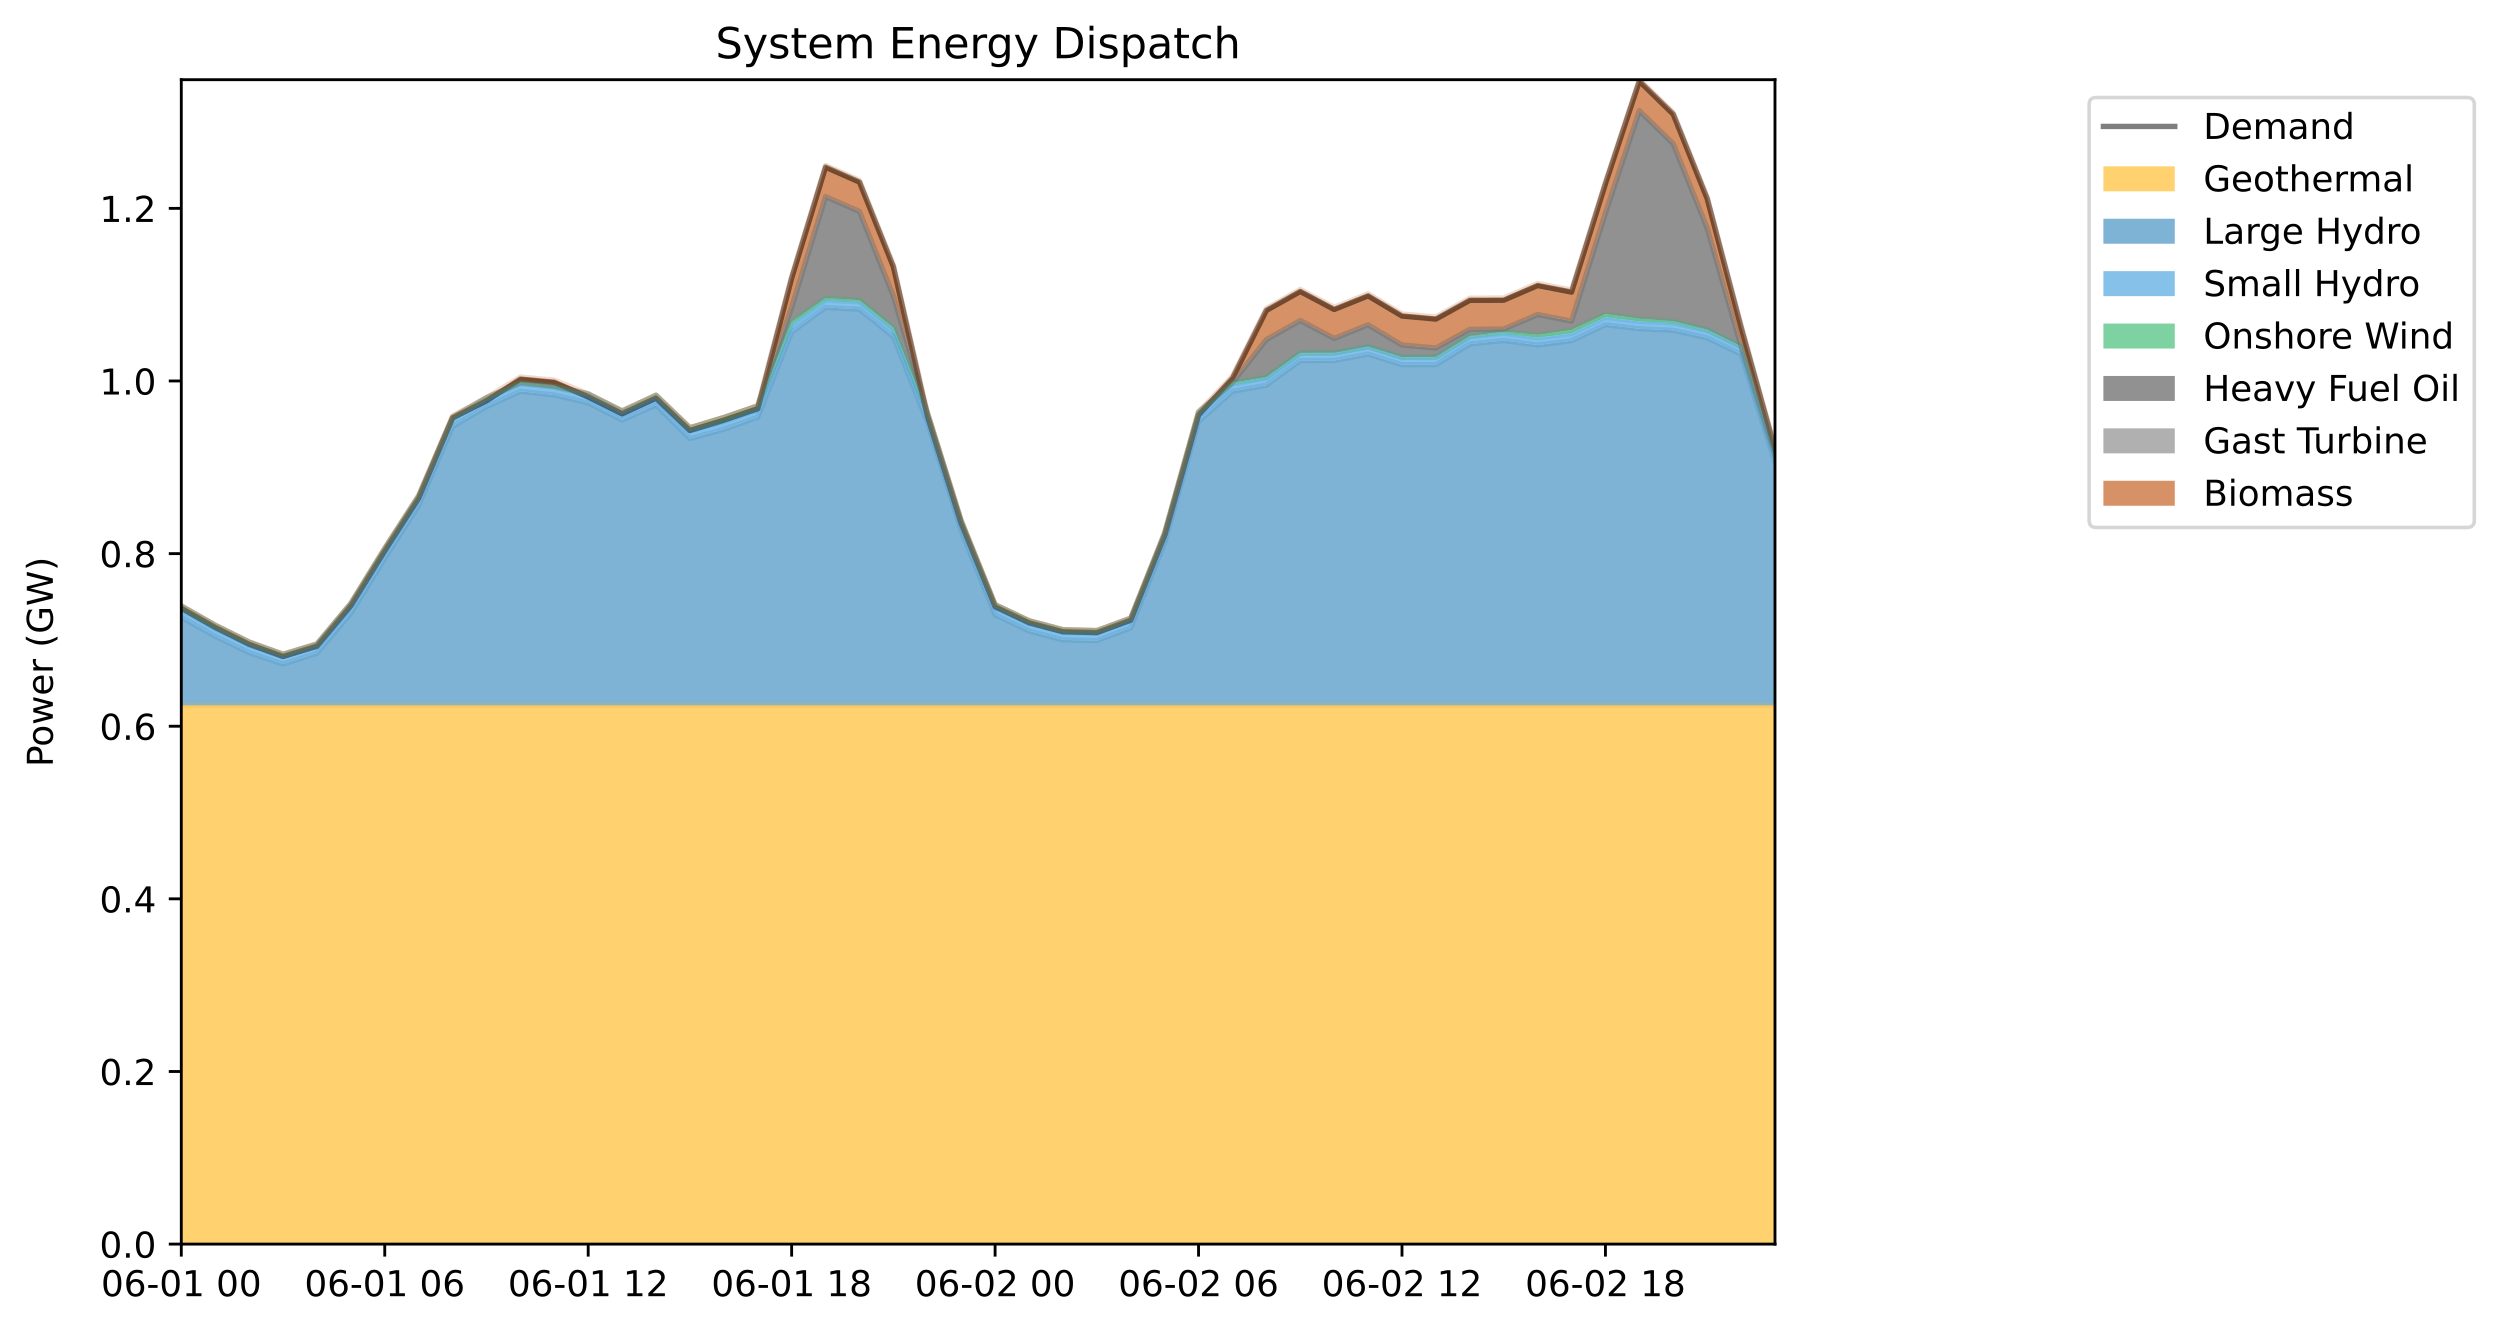 <?xml version="1.0" encoding="utf-8" standalone="no"?>
<!DOCTYPE svg PUBLIC "-//W3C//DTD SVG 1.1//EN"
  "http://www.w3.org/Graphics/SVG/1.1/DTD/svg11.dtd">
<!-- Created with matplotlib (https://matplotlib.org/) -->
<svg height="372.356pt" version="1.1" viewBox="0 0 700.261 372.356" width="700.261pt" xmlns="http://www.w3.org/2000/svg" xmlns:xlink="http://www.w3.org/1999/xlink">
 <defs>
  <style type="text/css">
*{stroke-linecap:butt;stroke-linejoin:round;}
  </style>
 </defs>
 <g id="figure_1">
  <g id="patch_1">
   <path d="M 0 372.356 
L 700.261 372.356 
L 700.261 0 
L 0 0 
z
" style="fill:#ffffff;"/>
  </g>
  <g id="axes_1">
   <g id="patch_2">
    <path d="M 50.781 348.478 
L 497.181 348.478 
L 497.181 22.318 
L 50.781 22.318 
z
" style="fill:#ffffff;"/>
   </g>
   <g id="PolyCollection_1">
    <path clip-path="url(#pf80cfd3437)" d="M 50.781 197.618 
L 50.781 348.478 
L 60.279 348.478 
L 69.777 348.478 
L 79.275 348.478 
L 88.773 348.478 
L 98.271 348.478 
L 107.768 348.478 
L 117.266 348.478 
L 126.764 348.478 
L 136.262 348.478 
L 145.76 348.478 
L 155.258 348.478 
L 164.756 348.478 
L 174.254 348.478 
L 183.751 348.478 
L 193.249 348.478 
L 202.747 348.478 
L 212.245 348.478 
L 221.743 348.478 
L 231.241 348.478 
L 240.739 348.478 
L 250.237 348.478 
L 259.734 348.478 
L 269.232 348.478 
L 278.73 348.478 
L 288.228 348.478 
L 297.726 348.478 
L 307.224 348.478 
L 316.722 348.478 
L 326.22 348.478 
L 335.717 348.478 
L 345.215 348.478 
L 354.713 348.478 
L 364.211 348.478 
L 373.709 348.478 
L 383.207 348.478 
L 392.705 348.478 
L 402.203 348.478 
L 411.7 348.478 
L 421.198 348.478 
L 430.696 348.478 
L 440.194 348.478 
L 449.692 348.478 
L 459.19 348.478 
L 468.688 348.478 
L 478.186 348.478 
L 487.683 348.478 
L 497.181 348.478 
L 497.181 197.618 
L 497.181 197.618 
L 487.683 197.618 
L 478.186 197.618 
L 468.688 197.618 
L 459.19 197.618 
L 449.692 197.618 
L 440.194 197.618 
L 430.696 197.618 
L 421.198 197.618 
L 411.7 197.618 
L 402.203 197.618 
L 392.705 197.618 
L 383.207 197.618 
L 373.709 197.618 
L 364.211 197.618 
L 354.713 197.618 
L 345.215 197.618 
L 335.717 197.618 
L 326.22 197.618 
L 316.722 197.618 
L 307.224 197.618 
L 297.726 197.618 
L 288.228 197.618 
L 278.73 197.618 
L 269.232 197.618 
L 259.734 197.618 
L 250.237 197.618 
L 240.739 197.618 
L 231.241 197.618 
L 221.743 197.618 
L 212.245 197.618 
L 202.747 197.618 
L 193.249 197.618 
L 183.751 197.618 
L 174.254 197.618 
L 164.756 197.618 
L 155.258 197.618 
L 145.76 197.618 
L 136.262 197.618 
L 126.764 197.618 
L 117.266 197.618 
L 107.768 197.618 
L 98.271 197.618 
L 88.773 197.618 
L 79.275 197.618 
L 69.777 197.618 
L 60.279 197.618 
L 50.781 197.618 
z
" style="fill:#ffb30f;fill-opacity:0.6;"/>
   </g>
   <g id="PolyCollection_2">
    <path clip-path="url(#pf80cfd3437)" d="M 50.781 197.618 
L 50.781 172.908 
L 60.279 178.211 
L 69.777 182.807 
L 79.275 186.01 
L 88.773 182.956 
L 98.271 171.764 
L 107.768 156.415 
L 117.266 141.571 
L 126.764 119.475 
L 136.262 113.917 
L 145.76 109.613 
L 155.258 110.631 
L 164.756 112.82 
L 174.254 117.681 
L 183.751 113.425 
L 193.249 122.843 
L 202.747 120.226 
L 212.245 116.881 
L 221.743 93.053 
L 231.241 86.133 
L 240.739 86.636 
L 250.237 94.307 
L 259.734 118.15 
L 269.232 148.607 
L 278.73 172.215 
L 288.228 176.732 
L 297.726 179.238 
L 307.224 179.441 
L 316.722 175.865 
L 326.22 152.078 
L 335.717 118.066 
L 345.215 109.618 
L 354.713 107.89 
L 364.211 101.011 
L 373.709 100.963 
L 383.207 99.208 
L 392.705 102.157 
L 402.203 102.145 
L 411.7 96.362 
L 421.198 95.369 
L 430.696 96.645 
L 440.194 95.439 
L 449.692 90.976 
L 459.19 92.09 
L 468.688 92.518 
L 478.186 94.646 
L 487.683 99.184 
L 497.181 129.431 
L 497.181 197.618 
L 497.181 197.618 
L 487.683 197.618 
L 478.186 197.618 
L 468.688 197.618 
L 459.19 197.618 
L 449.692 197.618 
L 440.194 197.618 
L 430.696 197.618 
L 421.198 197.618 
L 411.7 197.618 
L 402.203 197.618 
L 392.705 197.618 
L 383.207 197.618 
L 373.709 197.618 
L 364.211 197.618 
L 354.713 197.618 
L 345.215 197.618 
L 335.717 197.618 
L 326.22 197.618 
L 316.722 197.618 
L 307.224 197.618 
L 297.726 197.618 
L 288.228 197.618 
L 278.73 197.618 
L 269.232 197.618 
L 259.734 197.618 
L 250.237 197.618 
L 240.739 197.618 
L 231.241 197.618 
L 221.743 197.618 
L 212.245 197.618 
L 202.747 197.618 
L 193.249 197.618 
L 183.751 197.618 
L 174.254 197.618 
L 164.756 197.618 
L 155.258 197.618 
L 145.76 197.618 
L 136.262 197.618 
L 126.764 197.618 
L 117.266 197.618 
L 107.768 197.618 
L 98.271 197.618 
L 88.773 197.618 
L 79.275 197.618 
L 69.777 197.618 
L 60.279 197.618 
L 50.781 197.618 
z
" style="fill:#2980b9;fill-opacity:0.6;"/>
   </g>
   <g id="PolyCollection_3">
    <path clip-path="url(#pf80cfd3437)" d="M 50.781 172.908 
L 50.781 170.807 
L 60.279 176.11 
L 69.777 180.706 
L 79.275 183.909 
L 88.773 180.855 
L 98.271 169.663 
L 107.768 154.314 
L 117.266 139.47 
L 126.764 117.373 
L 136.262 111.815 
L 145.76 107.511 
L 155.258 108.528 
L 164.756 110.716 
L 174.254 115.576 
L 183.751 111.319 
L 193.249 120.736 
L 202.747 118.119 
L 212.245 114.773 
L 221.743 90.952 
L 231.241 84.033 
L 240.739 84.535 
L 250.237 92.205 
L 259.734 116.048 
L 269.232 146.504 
L 278.73 170.133 
L 288.228 174.675 
L 297.726 177.18 
L 307.224 177.382 
L 316.722 173.806 
L 326.22 150.018 
L 335.717 116.037 
L 345.215 107.589 
L 354.713 105.861 
L 364.211 98.983 
L 373.709 98.935 
L 383.207 97.18 
L 392.705 100.139 
L 402.203 100.127 
L 411.7 94.344 
L 421.198 93.35 
L 430.696 94.627 
L 440.194 93.421 
L 449.692 88.918 
L 459.19 90.032 
L 468.688 90.46 
L 478.186 92.587 
L 487.683 97.125 
L 497.181 127.372 
L 497.181 129.431 
L 497.181 129.431 
L 487.683 99.184 
L 478.186 94.646 
L 468.688 92.518 
L 459.19 92.09 
L 449.692 90.976 
L 440.194 95.439 
L 430.696 96.645 
L 421.198 95.369 
L 411.7 96.362 
L 402.203 102.145 
L 392.705 102.157 
L 383.207 99.208 
L 373.709 100.963 
L 364.211 101.011 
L 354.713 107.89 
L 345.215 109.618 
L 335.717 118.066 
L 326.22 152.078 
L 316.722 175.865 
L 307.224 179.441 
L 297.726 179.238 
L 288.228 176.732 
L 278.73 172.215 
L 269.232 148.607 
L 259.734 118.15 
L 250.237 94.307 
L 240.739 86.636 
L 231.241 86.133 
L 221.743 93.053 
L 212.245 116.881 
L 202.747 120.226 
L 193.249 122.843 
L 183.751 113.425 
L 174.254 117.681 
L 164.756 112.82 
L 155.258 110.631 
L 145.76 109.613 
L 136.262 113.917 
L 126.764 119.475 
L 117.266 141.571 
L 107.768 156.415 
L 98.271 171.764 
L 88.773 182.956 
L 79.275 186.01 
L 69.777 182.807 
L 60.279 178.211 
L 50.781 172.908 
z
" style="fill:#3498db;fill-opacity:0.6;"/>
   </g>
   <g id="PolyCollection_4">
    <path clip-path="url(#pf80cfd3437)" d="M 50.781 170.807 
L 50.781 169.725 
L 60.279 175.125 
L 69.777 179.835 
L 79.275 183.256 
L 88.773 180.39 
L 98.271 169.004 
L 107.768 153.595 
L 117.266 138.872 
L 126.764 116.866 
L 136.262 111.398 
L 145.76 107.155 
L 155.258 108.171 
L 164.756 110.329 
L 174.254 115.111 
L 183.751 110.702 
L 193.249 119.811 
L 202.747 116.94 
L 212.245 113.679 
L 221.743 90.124 
L 231.241 83.464 
L 240.739 84.063 
L 250.237 91.71 
L 259.734 115.51 
L 269.232 145.857 
L 278.73 169.359 
L 288.228 173.859 
L 297.726 176.388 
L 307.224 176.626 
L 316.722 173.159 
L 326.22 149.286 
L 335.717 115.402 
L 345.215 107.172 
L 354.713 105.613 
L 364.211 98.832 
L 373.709 98.826 
L 383.207 97.083 
L 392.705 100.031 
L 402.203 99.976 
L 411.7 94.12 
L 421.198 92.879 
L 430.696 93.799 
L 440.194 92.448 
L 449.692 87.987 
L 459.19 89.289 
L 468.688 89.952 
L 478.186 92.315 
L 487.683 97.004 
L 497.181 127.33 
L 497.181 127.372 
L 497.181 127.372 
L 487.683 97.125 
L 478.186 92.587 
L 468.688 90.46 
L 459.19 90.032 
L 449.692 88.918 
L 440.194 93.421 
L 430.696 94.627 
L 421.198 93.35 
L 411.7 94.344 
L 402.203 100.127 
L 392.705 100.139 
L 383.207 97.18 
L 373.709 98.935 
L 364.211 98.983 
L 354.713 105.861 
L 345.215 107.589 
L 335.717 116.037 
L 326.22 150.018 
L 316.722 173.806 
L 307.224 177.382 
L 297.726 177.18 
L 288.228 174.675 
L 278.73 170.133 
L 269.232 146.504 
L 259.734 116.048 
L 250.237 92.205 
L 240.739 84.535 
L 231.241 84.033 
L 221.743 90.952 
L 212.245 114.773 
L 202.747 118.119 
L 193.249 120.736 
L 183.751 111.319 
L 174.254 115.576 
L 164.756 110.716 
L 155.258 108.528 
L 145.76 107.511 
L 136.262 111.815 
L 126.764 117.373 
L 117.266 139.47 
L 107.768 154.314 
L 98.271 169.663 
L 88.773 180.855 
L 79.275 183.909 
L 69.777 180.706 
L 60.279 176.11 
L 50.781 170.807 
z
" style="fill:#28b463;fill-opacity:0.6;"/>
   </g>
   <g id="PolyCollection_5">
    <path clip-path="url(#pf80cfd3437)" d="M 50.781 169.725 
L 50.781 169.725 
L 60.279 175.125 
L 69.777 179.835 
L 79.275 183.256 
L 88.773 180.39 
L 98.271 169.004 
L 107.768 153.595 
L 117.266 138.872 
L 126.764 116.866 
L 136.262 111.398 
L 145.76 107.155 
L 155.258 108.171 
L 164.756 110.329 
L 174.254 115.111 
L 183.751 110.702 
L 193.249 119.811 
L 202.747 116.94 
L 212.245 113.679 
L 221.743 86.088 
L 231.241 55.066 
L 240.739 59.236 
L 250.237 82.886 
L 259.734 115.51 
L 269.232 145.857 
L 278.73 169.359 
L 288.228 173.859 
L 297.726 176.388 
L 307.224 176.626 
L 316.722 173.159 
L 326.22 149.286 
L 335.717 115.402 
L 345.215 107.172 
L 354.713 95.118 
L 364.211 89.778 
L 373.709 94.801 
L 383.207 90.998 
L 392.705 96.657 
L 402.203 97.49 
L 411.7 92.231 
L 421.198 92.187 
L 430.696 88.104 
L 440.194 89.945 
L 449.692 59.691 
L 459.19 31.022 
L 468.688 40.275 
L 478.186 63.878 
L 487.683 97.004 
L 497.181 127.33 
L 497.181 127.33 
L 497.181 127.33 
L 487.683 97.004 
L 478.186 92.315 
L 468.688 89.952 
L 459.19 89.289 
L 449.692 87.987 
L 440.194 92.448 
L 430.696 93.799 
L 421.198 92.879 
L 411.7 94.12 
L 402.203 99.976 
L 392.705 100.031 
L 383.207 97.083 
L 373.709 98.826 
L 364.211 98.832 
L 354.713 105.613 
L 345.215 107.172 
L 335.717 115.402 
L 326.22 149.286 
L 316.722 173.159 
L 307.224 176.626 
L 297.726 176.388 
L 288.228 173.859 
L 278.73 169.359 
L 269.232 145.857 
L 259.734 115.51 
L 250.237 91.71 
L 240.739 84.063 
L 231.241 83.464 
L 221.743 90.124 
L 212.245 113.679 
L 202.747 116.94 
L 193.249 119.811 
L 183.751 110.702 
L 174.254 115.111 
L 164.756 110.329 
L 155.258 108.171 
L 145.76 107.155 
L 136.262 111.398 
L 126.764 116.866 
L 117.266 138.872 
L 107.768 153.595 
L 98.271 169.004 
L 88.773 180.39 
L 79.275 183.256 
L 69.777 179.835 
L 60.279 175.125 
L 50.781 169.725 
z
" style="fill:#494949;fill-opacity:0.6;"/>
   </g>
   <g id="PolyCollection_6">
    <path clip-path="url(#pf80cfd3437)" d="M 50.781 169.725 
L 50.781 169.725 
L 60.279 175.125 
L 69.777 179.835 
L 79.275 183.256 
L 88.773 180.39 
L 98.271 169.004 
L 107.768 153.595 
L 117.266 138.872 
L 126.764 116.866 
L 136.262 111.398 
L 145.76 107.155 
L 155.258 108.171 
L 164.756 110.329 
L 174.254 115.111 
L 183.751 110.702 
L 193.249 119.811 
L 202.747 116.94 
L 212.245 113.679 
L 221.743 86.088 
L 231.241 55.066 
L 240.739 59.236 
L 250.237 82.886 
L 259.734 115.51 
L 269.232 145.857 
L 278.73 169.359 
L 288.228 173.859 
L 297.726 176.388 
L 307.224 176.626 
L 316.722 173.159 
L 326.22 149.286 
L 335.717 115.402 
L 345.215 107.172 
L 354.713 95.118 
L 364.211 89.778 
L 373.709 94.801 
L 383.207 90.998 
L 392.705 96.657 
L 402.203 97.49 
L 411.7 92.231 
L 421.198 92.187 
L 430.696 88.104 
L 440.194 89.945 
L 449.692 59.691 
L 459.19 31.022 
L 468.688 40.275 
L 478.186 63.878 
L 487.683 97.004 
L 497.181 127.33 
L 497.181 127.33 
L 497.181 127.33 
L 487.683 97.004 
L 478.186 63.878 
L 468.688 40.275 
L 459.19 31.022 
L 449.692 59.691 
L 440.194 89.945 
L 430.696 88.104 
L 421.198 92.187 
L 411.7 92.231 
L 402.203 97.49 
L 392.705 96.657 
L 383.207 90.998 
L 373.709 94.801 
L 364.211 89.778 
L 354.713 95.118 
L 345.215 107.172 
L 335.717 115.402 
L 326.22 149.286 
L 316.722 173.159 
L 307.224 176.626 
L 297.726 176.388 
L 288.228 173.859 
L 278.73 169.359 
L 269.232 145.857 
L 259.734 115.51 
L 250.237 82.886 
L 240.739 59.236 
L 231.241 55.066 
L 221.743 86.088 
L 212.245 113.679 
L 202.747 116.94 
L 193.249 119.811 
L 183.751 110.702 
L 174.254 115.111 
L 164.756 110.329 
L 155.258 108.171 
L 145.76 107.155 
L 136.262 111.398 
L 126.764 116.866 
L 117.266 138.872 
L 107.768 153.595 
L 98.271 169.004 
L 88.773 180.39 
L 79.275 183.256 
L 69.777 179.835 
L 60.279 175.125 
L 50.781 169.725 
z
" style="fill:#7c7c7c;fill-opacity:0.6;"/>
   </g>
   <g id="PolyCollection_7">
    <path clip-path="url(#pf80cfd3437)" d="M 50.781 169.725 
L 50.781 169.725 
L 60.279 175.125 
L 69.777 179.835 
L 79.275 183.256 
L 88.773 180.39 
L 98.271 169.004 
L 107.768 153.595 
L 117.266 138.872 
L 126.764 116.519 
L 136.262 111.398 
L 145.76 105.607 
L 155.258 106.49 
L 164.756 110.329 
L 174.254 115.111 
L 183.751 110.702 
L 193.249 119.811 
L 202.747 116.94 
L 212.245 113.679 
L 221.743 77.384 
L 231.241 46.362 
L 240.739 50.533 
L 250.237 74.182 
L 259.734 115.51 
L 269.232 145.857 
L 278.73 169.359 
L 288.228 173.859 
L 297.726 176.388 
L 307.224 176.626 
L 316.722 173.159 
L 326.22 149.286 
L 335.717 115.402 
L 345.215 105.366 
L 354.713 86.414 
L 364.211 81.075 
L 373.709 86.098 
L 383.207 82.295 
L 392.705 87.954 
L 402.203 88.787 
L 411.7 83.527 
L 421.198 83.484 
L 430.696 79.401 
L 440.194 81.242 
L 449.692 50.988 
L 459.19 22.318 
L 468.688 31.572 
L 478.186 55.175 
L 487.683 91.112 
L 497.181 125.303 
L 497.181 127.33 
L 497.181 127.33 
L 487.683 97.004 
L 478.186 63.878 
L 468.688 40.275 
L 459.19 31.022 
L 449.692 59.691 
L 440.194 89.945 
L 430.696 88.104 
L 421.198 92.187 
L 411.7 92.231 
L 402.203 97.49 
L 392.705 96.657 
L 383.207 90.998 
L 373.709 94.801 
L 364.211 89.778 
L 354.713 95.118 
L 345.215 107.172 
L 335.717 115.402 
L 326.22 149.286 
L 316.722 173.159 
L 307.224 176.626 
L 297.726 176.388 
L 288.228 173.859 
L 278.73 169.359 
L 269.232 145.857 
L 259.734 115.51 
L 250.237 82.886 
L 240.739 59.236 
L 231.241 55.066 
L 221.743 86.088 
L 212.245 113.679 
L 202.747 116.94 
L 193.249 119.811 
L 183.751 110.702 
L 174.254 115.111 
L 164.756 110.329 
L 155.258 108.171 
L 145.76 107.155 
L 136.262 111.398 
L 126.764 116.866 
L 117.266 138.872 
L 107.768 153.595 
L 98.271 169.004 
L 88.773 180.39 
L 79.275 183.256 
L 69.777 179.835 
L 60.279 175.125 
L 50.781 169.725 
z
" style="fill:#ba4a00;fill-opacity:0.6;"/>
   </g>
   <g id="matplotlib.axis_1">
    <g id="xtick_1">
     <g id="line2d_1">
      <defs>
       <path d="M 0 0 
L 0 3.5 
" id="m7efb8355e4" style="stroke:#000000;stroke-width:0.8;"/>
      </defs>
      <g>
       <use style="stroke:#000000;stroke-width:0.8;" x="50.781" xlink:href="#m7efb8355e4" y="348.478"/>
      </g>
     </g>
     <g id="text_1">
      <!-- 06-01 00 -->
      <defs>
       <path d="M 31.781 66.406 
Q 24.172 66.406 20.328 58.906 
Q 16.5 51.422 16.5 36.375 
Q 16.5 21.391 20.328 13.891 
Q 24.172 6.391 31.781 6.391 
Q 39.453 6.391 43.281 13.891 
Q 47.125 21.391 47.125 36.375 
Q 47.125 51.422 43.281 58.906 
Q 39.453 66.406 31.781 66.406 
z
M 31.781 74.219 
Q 44.047 74.219 50.516 64.516 
Q 56.984 54.828 56.984 36.375 
Q 56.984 17.969 50.516 8.266 
Q 44.047 -1.422 31.781 -1.422 
Q 19.531 -1.422 13.062 8.266 
Q 6.594 17.969 6.594 36.375 
Q 6.594 54.828 13.062 64.516 
Q 19.531 74.219 31.781 74.219 
z
" id="DejaVuSans-48"/>
       <path d="M 33.016 40.375 
Q 26.375 40.375 22.484 35.828 
Q 18.609 31.297 18.609 23.391 
Q 18.609 15.531 22.484 10.953 
Q 26.375 6.391 33.016 6.391 
Q 39.656 6.391 43.531 10.953 
Q 47.406 15.531 47.406 23.391 
Q 47.406 31.297 43.531 35.828 
Q 39.656 40.375 33.016 40.375 
z
M 52.594 71.297 
L 52.594 62.312 
Q 48.875 64.062 45.094 64.984 
Q 41.312 65.922 37.594 65.922 
Q 27.828 65.922 22.672 59.328 
Q 17.531 52.734 16.797 39.406 
Q 19.672 43.656 24.016 45.922 
Q 28.375 48.188 33.594 48.188 
Q 44.578 48.188 50.953 41.516 
Q 57.328 34.859 57.328 23.391 
Q 57.328 12.156 50.688 5.359 
Q 44.047 -1.422 33.016 -1.422 
Q 20.359 -1.422 13.672 8.266 
Q 6.984 17.969 6.984 36.375 
Q 6.984 53.656 15.188 63.938 
Q 23.391 74.219 37.203 74.219 
Q 40.922 74.219 44.703 73.484 
Q 48.484 72.75 52.594 71.297 
z
" id="DejaVuSans-54"/>
       <path d="M 4.891 31.391 
L 31.203 31.391 
L 31.203 23.391 
L 4.891 23.391 
z
" id="DejaVuSans-45"/>
       <path d="M 12.406 8.297 
L 28.516 8.297 
L 28.516 63.922 
L 10.984 60.406 
L 10.984 69.391 
L 28.422 72.906 
L 38.281 72.906 
L 38.281 8.297 
L 54.391 8.297 
L 54.391 0 
L 12.406 0 
z
" id="DejaVuSans-49"/>
       <path id="DejaVuSans-32"/>
      </defs>
      <g transform="translate(28.301 363.077)scale(0.1 -0.1)">
       <use xlink:href="#DejaVuSans-48"/>
       <use x="63.623" xlink:href="#DejaVuSans-54"/>
       <use x="127.246" xlink:href="#DejaVuSans-45"/>
       <use x="163.33" xlink:href="#DejaVuSans-48"/>
       <use x="226.953" xlink:href="#DejaVuSans-49"/>
       <use x="290.576" xlink:href="#DejaVuSans-32"/>
       <use x="322.363" xlink:href="#DejaVuSans-48"/>
       <use x="385.986" xlink:href="#DejaVuSans-48"/>
      </g>
     </g>
    </g>
    <g id="xtick_2">
     <g id="line2d_2">
      <g>
       <use style="stroke:#000000;stroke-width:0.8;" x="107.768" xlink:href="#m7efb8355e4" y="348.478"/>
      </g>
     </g>
     <g id="text_2">
      <!-- 06-01 06 -->
      <g transform="translate(85.288 363.077)scale(0.1 -0.1)">
       <use xlink:href="#DejaVuSans-48"/>
       <use x="63.623" xlink:href="#DejaVuSans-54"/>
       <use x="127.246" xlink:href="#DejaVuSans-45"/>
       <use x="163.33" xlink:href="#DejaVuSans-48"/>
       <use x="226.953" xlink:href="#DejaVuSans-49"/>
       <use x="290.576" xlink:href="#DejaVuSans-32"/>
       <use x="322.363" xlink:href="#DejaVuSans-48"/>
       <use x="385.986" xlink:href="#DejaVuSans-54"/>
      </g>
     </g>
    </g>
    <g id="xtick_3">
     <g id="line2d_3">
      <g>
       <use style="stroke:#000000;stroke-width:0.8;" x="164.756" xlink:href="#m7efb8355e4" y="348.478"/>
      </g>
     </g>
     <g id="text_3">
      <!-- 06-01 12 -->
      <defs>
       <path d="M 19.188 8.297 
L 53.609 8.297 
L 53.609 0 
L 7.328 0 
L 7.328 8.297 
Q 12.938 14.109 22.625 23.891 
Q 32.328 33.688 34.812 36.531 
Q 39.547 41.844 41.422 45.531 
Q 43.312 49.219 43.312 52.781 
Q 43.312 58.594 39.234 62.25 
Q 35.156 65.922 28.609 65.922 
Q 23.969 65.922 18.812 64.312 
Q 13.672 62.703 7.812 59.422 
L 7.812 69.391 
Q 13.766 71.781 18.938 73 
Q 24.125 74.219 28.422 74.219 
Q 39.75 74.219 46.484 68.547 
Q 53.219 62.891 53.219 53.422 
Q 53.219 48.922 51.531 44.891 
Q 49.859 40.875 45.406 35.406 
Q 44.188 33.984 37.641 27.219 
Q 31.109 20.453 19.188 8.297 
z
" id="DejaVuSans-50"/>
      </defs>
      <g transform="translate(142.275 363.077)scale(0.1 -0.1)">
       <use xlink:href="#DejaVuSans-48"/>
       <use x="63.623" xlink:href="#DejaVuSans-54"/>
       <use x="127.246" xlink:href="#DejaVuSans-45"/>
       <use x="163.33" xlink:href="#DejaVuSans-48"/>
       <use x="226.953" xlink:href="#DejaVuSans-49"/>
       <use x="290.576" xlink:href="#DejaVuSans-32"/>
       <use x="322.363" xlink:href="#DejaVuSans-49"/>
       <use x="385.986" xlink:href="#DejaVuSans-50"/>
      </g>
     </g>
    </g>
    <g id="xtick_4">
     <g id="line2d_4">
      <g>
       <use style="stroke:#000000;stroke-width:0.8;" x="221.743" xlink:href="#m7efb8355e4" y="348.478"/>
      </g>
     </g>
     <g id="text_4">
      <!-- 06-01 18 -->
      <defs>
       <path d="M 31.781 34.625 
Q 24.75 34.625 20.719 30.859 
Q 16.703 27.094 16.703 20.516 
Q 16.703 13.922 20.719 10.156 
Q 24.75 6.391 31.781 6.391 
Q 38.812 6.391 42.859 10.172 
Q 46.922 13.969 46.922 20.516 
Q 46.922 27.094 42.891 30.859 
Q 38.875 34.625 31.781 34.625 
z
M 21.922 38.812 
Q 15.578 40.375 12.031 44.719 
Q 8.5 49.078 8.5 55.328 
Q 8.5 64.062 14.719 69.141 
Q 20.953 74.219 31.781 74.219 
Q 42.672 74.219 48.875 69.141 
Q 55.078 64.062 55.078 55.328 
Q 55.078 49.078 51.531 44.719 
Q 48 40.375 41.703 38.812 
Q 48.828 37.156 52.797 32.312 
Q 56.781 27.484 56.781 20.516 
Q 56.781 9.906 50.312 4.234 
Q 43.844 -1.422 31.781 -1.422 
Q 19.734 -1.422 13.25 4.234 
Q 6.781 9.906 6.781 20.516 
Q 6.781 27.484 10.781 32.312 
Q 14.797 37.156 21.922 38.812 
z
M 18.312 54.391 
Q 18.312 48.734 21.844 45.562 
Q 25.391 42.391 31.781 42.391 
Q 38.141 42.391 41.719 45.562 
Q 45.312 48.734 45.312 54.391 
Q 45.312 60.062 41.719 63.234 
Q 38.141 66.406 31.781 66.406 
Q 25.391 66.406 21.844 63.234 
Q 18.312 60.062 18.312 54.391 
z
" id="DejaVuSans-56"/>
      </defs>
      <g transform="translate(199.262 363.077)scale(0.1 -0.1)">
       <use xlink:href="#DejaVuSans-48"/>
       <use x="63.623" xlink:href="#DejaVuSans-54"/>
       <use x="127.246" xlink:href="#DejaVuSans-45"/>
       <use x="163.33" xlink:href="#DejaVuSans-48"/>
       <use x="226.953" xlink:href="#DejaVuSans-49"/>
       <use x="290.576" xlink:href="#DejaVuSans-32"/>
       <use x="322.363" xlink:href="#DejaVuSans-49"/>
       <use x="385.986" xlink:href="#DejaVuSans-56"/>
      </g>
     </g>
    </g>
    <g id="xtick_5">
     <g id="line2d_5">
      <g>
       <use style="stroke:#000000;stroke-width:0.8;" x="278.73" xlink:href="#m7efb8355e4" y="348.478"/>
      </g>
     </g>
     <g id="text_5">
      <!-- 06-02 00 -->
      <g transform="translate(256.25 363.077)scale(0.1 -0.1)">
       <use xlink:href="#DejaVuSans-48"/>
       <use x="63.623" xlink:href="#DejaVuSans-54"/>
       <use x="127.246" xlink:href="#DejaVuSans-45"/>
       <use x="163.33" xlink:href="#DejaVuSans-48"/>
       <use x="226.953" xlink:href="#DejaVuSans-50"/>
       <use x="290.576" xlink:href="#DejaVuSans-32"/>
       <use x="322.363" xlink:href="#DejaVuSans-48"/>
       <use x="385.986" xlink:href="#DejaVuSans-48"/>
      </g>
     </g>
    </g>
    <g id="xtick_6">
     <g id="line2d_6">
      <g>
       <use style="stroke:#000000;stroke-width:0.8;" x="335.717" xlink:href="#m7efb8355e4" y="348.478"/>
      </g>
     </g>
     <g id="text_6">
      <!-- 06-02 06 -->
      <g transform="translate(313.237 363.077)scale(0.1 -0.1)">
       <use xlink:href="#DejaVuSans-48"/>
       <use x="63.623" xlink:href="#DejaVuSans-54"/>
       <use x="127.246" xlink:href="#DejaVuSans-45"/>
       <use x="163.33" xlink:href="#DejaVuSans-48"/>
       <use x="226.953" xlink:href="#DejaVuSans-50"/>
       <use x="290.576" xlink:href="#DejaVuSans-32"/>
       <use x="322.363" xlink:href="#DejaVuSans-48"/>
       <use x="385.986" xlink:href="#DejaVuSans-54"/>
      </g>
     </g>
    </g>
    <g id="xtick_7">
     <g id="line2d_7">
      <g>
       <use style="stroke:#000000;stroke-width:0.8;" x="392.705" xlink:href="#m7efb8355e4" y="348.478"/>
      </g>
     </g>
     <g id="text_7">
      <!-- 06-02 12 -->
      <g transform="translate(370.224 363.077)scale(0.1 -0.1)">
       <use xlink:href="#DejaVuSans-48"/>
       <use x="63.623" xlink:href="#DejaVuSans-54"/>
       <use x="127.246" xlink:href="#DejaVuSans-45"/>
       <use x="163.33" xlink:href="#DejaVuSans-48"/>
       <use x="226.953" xlink:href="#DejaVuSans-50"/>
       <use x="290.576" xlink:href="#DejaVuSans-32"/>
       <use x="322.363" xlink:href="#DejaVuSans-49"/>
       <use x="385.986" xlink:href="#DejaVuSans-50"/>
      </g>
     </g>
    </g>
    <g id="xtick_8">
     <g id="line2d_8">
      <g>
       <use style="stroke:#000000;stroke-width:0.8;" x="449.692" xlink:href="#m7efb8355e4" y="348.478"/>
      </g>
     </g>
     <g id="text_8">
      <!-- 06-02 18 -->
      <g transform="translate(427.211 363.077)scale(0.1 -0.1)">
       <use xlink:href="#DejaVuSans-48"/>
       <use x="63.623" xlink:href="#DejaVuSans-54"/>
       <use x="127.246" xlink:href="#DejaVuSans-45"/>
       <use x="163.33" xlink:href="#DejaVuSans-48"/>
       <use x="226.953" xlink:href="#DejaVuSans-50"/>
       <use x="290.576" xlink:href="#DejaVuSans-32"/>
       <use x="322.363" xlink:href="#DejaVuSans-49"/>
       <use x="385.986" xlink:href="#DejaVuSans-56"/>
      </g>
     </g>
    </g>
   </g>
   <g id="matplotlib.axis_2">
    <g id="ytick_1">
     <g id="line2d_9">
      <defs>
       <path d="M 0 0 
L -3.5 0 
" id="m6b86909d71" style="stroke:#000000;stroke-width:0.8;"/>
      </defs>
      <g>
       <use style="stroke:#000000;stroke-width:0.8;" x="50.781" xlink:href="#m6b86909d71" y="348.478"/>
      </g>
     </g>
     <g id="text_9">
      <!-- 0.0 -->
      <defs>
       <path d="M 10.688 12.406 
L 21 12.406 
L 21 0 
L 10.688 0 
z
" id="DejaVuSans-46"/>
      </defs>
      <g transform="translate(27.878 352.277)scale(0.1 -0.1)">
       <use xlink:href="#DejaVuSans-48"/>
       <use x="63.623" xlink:href="#DejaVuSans-46"/>
       <use x="95.41" xlink:href="#DejaVuSans-48"/>
      </g>
     </g>
    </g>
    <g id="ytick_2">
     <g id="line2d_10">
      <g>
       <use style="stroke:#000000;stroke-width:0.8;" x="50.781" xlink:href="#m6b86909d71" y="300.125"/>
      </g>
     </g>
     <g id="text_10">
      <!-- 0.2 -->
      <g transform="translate(27.878 303.925)scale(0.1 -0.1)">
       <use xlink:href="#DejaVuSans-48"/>
       <use x="63.623" xlink:href="#DejaVuSans-46"/>
       <use x="95.41" xlink:href="#DejaVuSans-50"/>
      </g>
     </g>
    </g>
    <g id="ytick_3">
     <g id="line2d_11">
      <g>
       <use style="stroke:#000000;stroke-width:0.8;" x="50.781" xlink:href="#m6b86909d71" y="251.773"/>
      </g>
     </g>
     <g id="text_11">
      <!-- 0.4 -->
      <defs>
       <path d="M 37.797 64.312 
L 12.891 25.391 
L 37.797 25.391 
z
M 35.203 72.906 
L 47.609 72.906 
L 47.609 25.391 
L 58.016 25.391 
L 58.016 17.188 
L 47.609 17.188 
L 47.609 0 
L 37.797 0 
L 37.797 17.188 
L 4.891 17.188 
L 4.891 26.703 
z
" id="DejaVuSans-52"/>
      </defs>
      <g transform="translate(27.878 255.572)scale(0.1 -0.1)">
       <use xlink:href="#DejaVuSans-48"/>
       <use x="63.623" xlink:href="#DejaVuSans-46"/>
       <use x="95.41" xlink:href="#DejaVuSans-52"/>
      </g>
     </g>
    </g>
    <g id="ytick_4">
     <g id="line2d_12">
      <g>
       <use style="stroke:#000000;stroke-width:0.8;" x="50.781" xlink:href="#m6b86909d71" y="203.42"/>
      </g>
     </g>
     <g id="text_12">
      <!-- 0.6 -->
      <g transform="translate(27.878 207.219)scale(0.1 -0.1)">
       <use xlink:href="#DejaVuSans-48"/>
       <use x="63.623" xlink:href="#DejaVuSans-46"/>
       <use x="95.41" xlink:href="#DejaVuSans-54"/>
      </g>
     </g>
    </g>
    <g id="ytick_5">
     <g id="line2d_13">
      <g>
       <use style="stroke:#000000;stroke-width:0.8;" x="50.781" xlink:href="#m6b86909d71" y="155.067"/>
      </g>
     </g>
     <g id="text_13">
      <!-- 0.8 -->
      <g transform="translate(27.878 158.867)scale(0.1 -0.1)">
       <use xlink:href="#DejaVuSans-48"/>
       <use x="63.623" xlink:href="#DejaVuSans-46"/>
       <use x="95.41" xlink:href="#DejaVuSans-56"/>
      </g>
     </g>
    </g>
    <g id="ytick_6">
     <g id="line2d_14">
      <g>
       <use style="stroke:#000000;stroke-width:0.8;" x="50.781" xlink:href="#m6b86909d71" y="106.715"/>
      </g>
     </g>
     <g id="text_14">
      <!-- 1.0 -->
      <g transform="translate(27.878 110.514)scale(0.1 -0.1)">
       <use xlink:href="#DejaVuSans-49"/>
       <use x="63.623" xlink:href="#DejaVuSans-46"/>
       <use x="95.41" xlink:href="#DejaVuSans-48"/>
      </g>
     </g>
    </g>
    <g id="ytick_7">
     <g id="line2d_15">
      <g>
       <use style="stroke:#000000;stroke-width:0.8;" x="50.781" xlink:href="#m6b86909d71" y="58.362"/>
      </g>
     </g>
     <g id="text_15">
      <!-- 1.2 -->
      <g transform="translate(27.878 62.161)scale(0.1 -0.1)">
       <use xlink:href="#DejaVuSans-49"/>
       <use x="63.623" xlink:href="#DejaVuSans-46"/>
       <use x="95.41" xlink:href="#DejaVuSans-50"/>
      </g>
     </g>
    </g>
    <g id="text_16">
     <!-- Power (GW) -->
     <defs>
      <path d="M 19.672 64.797 
L 19.672 37.406 
L 32.078 37.406 
Q 38.969 37.406 42.719 40.969 
Q 46.484 44.531 46.484 51.125 
Q 46.484 57.672 42.719 61.234 
Q 38.969 64.797 32.078 64.797 
z
M 9.812 72.906 
L 32.078 72.906 
Q 44.344 72.906 50.609 67.359 
Q 56.891 61.812 56.891 51.125 
Q 56.891 40.328 50.609 34.812 
Q 44.344 29.297 32.078 29.297 
L 19.672 29.297 
L 19.672 0 
L 9.812 0 
z
" id="DejaVuSans-80"/>
      <path d="M 30.609 48.391 
Q 23.391 48.391 19.188 42.75 
Q 14.984 37.109 14.984 27.297 
Q 14.984 17.484 19.156 11.844 
Q 23.344 6.203 30.609 6.203 
Q 37.797 6.203 41.984 11.859 
Q 46.188 17.531 46.188 27.297 
Q 46.188 37.016 41.984 42.703 
Q 37.797 48.391 30.609 48.391 
z
M 30.609 56 
Q 42.328 56 49.016 48.375 
Q 55.719 40.766 55.719 27.297 
Q 55.719 13.875 49.016 6.219 
Q 42.328 -1.422 30.609 -1.422 
Q 18.844 -1.422 12.172 6.219 
Q 5.516 13.875 5.516 27.297 
Q 5.516 40.766 12.172 48.375 
Q 18.844 56 30.609 56 
z
" id="DejaVuSans-111"/>
      <path d="M 4.203 54.688 
L 13.188 54.688 
L 24.422 12.016 
L 35.594 54.688 
L 46.188 54.688 
L 57.422 12.016 
L 68.609 54.688 
L 77.594 54.688 
L 63.281 0 
L 52.688 0 
L 40.922 44.828 
L 29.109 0 
L 18.5 0 
z
" id="DejaVuSans-119"/>
      <path d="M 56.203 29.594 
L 56.203 25.203 
L 14.891 25.203 
Q 15.484 15.922 20.484 11.062 
Q 25.484 6.203 34.422 6.203 
Q 39.594 6.203 44.453 7.469 
Q 49.312 8.734 54.109 11.281 
L 54.109 2.781 
Q 49.266 0.734 44.188 -0.344 
Q 39.109 -1.422 33.891 -1.422 
Q 20.797 -1.422 13.156 6.188 
Q 5.516 13.812 5.516 26.812 
Q 5.516 40.234 12.766 48.109 
Q 20.016 56 32.328 56 
Q 43.359 56 49.781 48.891 
Q 56.203 41.797 56.203 29.594 
z
M 47.219 32.234 
Q 47.125 39.594 43.094 43.984 
Q 39.062 48.391 32.422 48.391 
Q 24.906 48.391 20.391 44.141 
Q 15.875 39.891 15.188 32.172 
z
" id="DejaVuSans-101"/>
      <path d="M 41.109 46.297 
Q 39.594 47.172 37.812 47.578 
Q 36.031 48 33.891 48 
Q 26.266 48 22.188 43.047 
Q 18.109 38.094 18.109 28.812 
L 18.109 0 
L 9.078 0 
L 9.078 54.688 
L 18.109 54.688 
L 18.109 46.188 
Q 20.953 51.172 25.484 53.578 
Q 30.031 56 36.531 56 
Q 37.453 56 38.578 55.875 
Q 39.703 55.766 41.062 55.516 
z
" id="DejaVuSans-114"/>
      <path d="M 31 75.875 
Q 24.469 64.656 21.281 53.656 
Q 18.109 42.672 18.109 31.391 
Q 18.109 20.125 21.312 9.062 
Q 24.516 -2 31 -13.188 
L 23.188 -13.188 
Q 15.875 -1.703 12.234 9.375 
Q 8.594 20.453 8.594 31.391 
Q 8.594 42.281 12.203 53.312 
Q 15.828 64.359 23.188 75.875 
z
" id="DejaVuSans-40"/>
      <path d="M 59.516 10.406 
L 59.516 29.984 
L 43.406 29.984 
L 43.406 38.094 
L 69.281 38.094 
L 69.281 6.781 
Q 63.578 2.734 56.688 0.656 
Q 49.812 -1.422 42 -1.422 
Q 24.906 -1.422 15.25 8.562 
Q 5.609 18.562 5.609 36.375 
Q 5.609 54.25 15.25 64.234 
Q 24.906 74.219 42 74.219 
Q 49.125 74.219 55.547 72.453 
Q 61.969 70.703 67.391 67.281 
L 67.391 56.781 
Q 61.922 61.422 55.766 63.766 
Q 49.609 66.109 42.828 66.109 
Q 29.438 66.109 22.719 58.641 
Q 16.016 51.172 16.016 36.375 
Q 16.016 21.625 22.719 14.156 
Q 29.438 6.688 42.828 6.688 
Q 48.047 6.688 52.141 7.594 
Q 56.25 8.5 59.516 10.406 
z
" id="DejaVuSans-71"/>
      <path d="M 3.328 72.906 
L 13.281 72.906 
L 28.609 11.281 
L 43.891 72.906 
L 54.984 72.906 
L 70.312 11.281 
L 85.594 72.906 
L 95.609 72.906 
L 77.297 0 
L 64.891 0 
L 49.516 63.281 
L 33.984 0 
L 21.578 0 
z
" id="DejaVuSans-87"/>
      <path d="M 8.016 75.875 
L 15.828 75.875 
Q 23.141 64.359 26.781 53.312 
Q 30.422 42.281 30.422 31.391 
Q 30.422 20.453 26.781 9.375 
Q 23.141 -1.703 15.828 -13.188 
L 8.016 -13.188 
Q 14.5 -2 17.703 9.062 
Q 20.906 20.125 20.906 31.391 
Q 20.906 42.672 17.703 53.656 
Q 14.5 64.656 8.016 75.875 
z
" id="DejaVuSans-41"/>
     </defs>
     <g transform="translate(14.798 214.821)rotate(-90)scale(0.1 -0.1)">
      <use xlink:href="#DejaVuSans-80"/>
      <use x="56.678" xlink:href="#DejaVuSans-111"/>
      <use x="117.859" xlink:href="#DejaVuSans-119"/>
      <use x="199.646" xlink:href="#DejaVuSans-101"/>
      <use x="261.17" xlink:href="#DejaVuSans-114"/>
      <use x="302.283" xlink:href="#DejaVuSans-32"/>
      <use x="334.07" xlink:href="#DejaVuSans-40"/>
      <use x="373.084" xlink:href="#DejaVuSans-71"/>
      <use x="450.574" xlink:href="#DejaVuSans-87"/>
      <use x="549.451" xlink:href="#DejaVuSans-41"/>
     </g>
    </g>
   </g>
   <g id="line2d_16">
    <path clip-path="url(#pf80cfd3437)" d="M 50.781 170.343 
L 60.279 175.743 
L 69.777 180.465 
L 79.275 183.886 
L 88.773 180.993 
L 98.271 169.658 
L 107.768 154.296 
L 117.266 139.545 
L 126.764 117.053 
L 136.262 112.281 
L 145.76 106.184 
L 155.258 107.073 
L 164.756 111.192 
L 174.254 115.931 
L 183.751 111.544 
L 193.249 120.586 
L 202.747 117.715 
L 212.245 114.483 
L 221.743 77.936 
L 231.241 46.827 
L 240.739 51.008 
L 250.237 74.713 
L 259.734 116.367 
L 269.232 146.584 
L 278.73 169.939 
L 288.228 174.434 
L 297.726 176.95 
L 307.224 177.2 
L 316.722 173.721 
L 326.22 149.97 
L 335.717 116.246 
L 345.215 105.942 
L 354.713 86.952 
L 364.211 81.645 
L 373.709 86.683 
L 383.207 82.874 
L 392.705 88.52 
L 402.203 89.371 
L 411.7 84.116 
L 421.198 84.083 
L 430.696 79.977 
L 440.194 81.812 
L 449.692 51.458 
L 459.19 22.749 
L 468.688 32.011 
L 478.186 55.646 
L 487.683 91.675 
L 497.181 125.84 
" style="fill:none;stroke:#000000;stroke-linecap:square;stroke-opacity:0.5;stroke-width:1.5;"/>
   </g>
   <g id="line2d_17">
    <path clip-path="url(#pf80cfd3437)" d="M 50.781 197.618 
L 60.279 197.618 
L 69.777 197.618 
L 79.275 197.618 
L 88.773 197.618 
L 98.271 197.618 
L 107.768 197.618 
L 117.266 197.618 
L 126.764 197.618 
L 136.262 197.618 
L 145.76 197.618 
L 155.258 197.618 
L 164.756 197.618 
L 174.254 197.618 
L 183.751 197.618 
L 193.249 197.618 
L 202.747 197.618 
L 212.245 197.618 
L 221.743 197.618 
L 231.241 197.618 
L 240.739 197.618 
L 250.237 197.618 
L 259.734 197.618 
L 269.232 197.618 
L 278.73 197.618 
L 288.228 197.618 
L 297.726 197.618 
L 307.224 197.618 
L 316.722 197.618 
L 326.22 197.618 
L 335.717 197.618 
L 345.215 197.618 
L 354.713 197.618 
L 364.211 197.618 
L 373.709 197.618 
L 383.207 197.618 
L 392.705 197.618 
L 402.203 197.618 
L 411.7 197.618 
L 421.198 197.618 
L 430.696 197.618 
L 440.194 197.618 
L 449.692 197.618 
L 459.19 197.618 
L 468.688 197.618 
L 478.186 197.618 
L 487.683 197.618 
L 497.181 197.618 
" style="fill:none;stroke:#ffb30f;stroke-linecap:square;stroke-opacity:0.2;stroke-width:1.5;"/>
   </g>
   <g id="line2d_18">
    <path clip-path="url(#pf80cfd3437)" d="M 50.781 172.908 
L 60.279 178.211 
L 69.777 182.807 
L 79.275 186.01 
L 88.773 182.956 
L 98.271 171.764 
L 107.768 156.415 
L 117.266 141.571 
L 126.764 119.475 
L 136.262 113.917 
L 145.76 109.613 
L 155.258 110.631 
L 164.756 112.82 
L 174.254 117.681 
L 183.751 113.425 
L 193.249 122.843 
L 202.747 120.226 
L 212.245 116.881 
L 221.743 93.053 
L 231.241 86.133 
L 240.739 86.636 
L 250.237 94.307 
L 259.734 118.15 
L 269.232 148.607 
L 278.73 172.215 
L 288.228 176.732 
L 297.726 179.238 
L 307.224 179.441 
L 316.722 175.865 
L 326.22 152.078 
L 335.717 118.066 
L 345.215 109.618 
L 354.713 107.89 
L 364.211 101.011 
L 373.709 100.963 
L 383.207 99.208 
L 392.705 102.157 
L 402.203 102.145 
L 411.7 96.362 
L 421.198 95.369 
L 430.696 96.645 
L 440.194 95.439 
L 449.692 90.976 
L 459.19 92.09 
L 468.688 92.518 
L 478.186 94.646 
L 487.683 99.184 
L 497.181 129.431 
" style="fill:none;stroke:#2980b9;stroke-linecap:square;stroke-opacity:0.2;stroke-width:1.5;"/>
   </g>
   <g id="line2d_19">
    <path clip-path="url(#pf80cfd3437)" d="M 50.781 170.807 
L 60.279 176.11 
L 69.777 180.706 
L 79.275 183.909 
L 88.773 180.855 
L 98.271 169.663 
L 107.768 154.314 
L 117.266 139.47 
L 126.764 117.373 
L 136.262 111.815 
L 145.76 107.511 
L 155.258 108.528 
L 164.756 110.716 
L 174.254 115.576 
L 183.751 111.319 
L 193.249 120.736 
L 202.747 118.119 
L 212.245 114.773 
L 221.743 90.952 
L 231.241 84.033 
L 240.739 84.535 
L 250.237 92.205 
L 259.734 116.048 
L 269.232 146.504 
L 278.73 170.133 
L 288.228 174.675 
L 297.726 177.18 
L 307.224 177.382 
L 316.722 173.806 
L 326.22 150.018 
L 335.717 116.037 
L 345.215 107.589 
L 354.713 105.861 
L 364.211 98.983 
L 373.709 98.935 
L 383.207 97.18 
L 392.705 100.139 
L 402.203 100.127 
L 411.7 94.344 
L 421.198 93.35 
L 430.696 94.627 
L 440.194 93.421 
L 449.692 88.918 
L 459.19 90.032 
L 468.688 90.46 
L 478.186 92.587 
L 487.683 97.125 
L 497.181 127.372 
" style="fill:none;stroke:#3498db;stroke-linecap:square;stroke-opacity:0.2;stroke-width:1.5;"/>
   </g>
   <g id="line2d_20">
    <path clip-path="url(#pf80cfd3437)" d="M 50.781 169.725 
L 60.279 175.125 
L 69.777 179.835 
L 79.275 183.256 
L 88.773 180.39 
L 98.271 169.004 
L 107.768 153.595 
L 117.266 138.872 
L 126.764 116.866 
L 136.262 111.398 
L 145.76 107.155 
L 155.258 108.171 
L 164.756 110.329 
L 174.254 115.111 
L 183.751 110.702 
L 193.249 119.811 
L 202.747 116.94 
L 212.245 113.679 
L 221.743 90.124 
L 231.241 83.464 
L 240.739 84.063 
L 250.237 91.71 
L 259.734 115.51 
L 269.232 145.857 
L 278.73 169.359 
L 288.228 173.859 
L 297.726 176.388 
L 307.224 176.626 
L 316.722 173.159 
L 326.22 149.286 
L 335.717 115.402 
L 345.215 107.172 
L 354.713 105.613 
L 364.211 98.832 
L 373.709 98.826 
L 383.207 97.083 
L 392.705 100.031 
L 402.203 99.976 
L 411.7 94.12 
L 421.198 92.879 
L 430.696 93.799 
L 440.194 92.448 
L 449.692 87.987 
L 459.19 89.289 
L 468.688 89.952 
L 478.186 92.315 
L 487.683 97.004 
L 497.181 127.33 
" style="fill:none;stroke:#28b463;stroke-linecap:square;stroke-opacity:0.2;stroke-width:1.5;"/>
   </g>
   <g id="line2d_21">
    <path clip-path="url(#pf80cfd3437)" d="M 50.781 169.725 
L 60.279 175.125 
L 69.777 179.835 
L 79.275 183.256 
L 88.773 180.39 
L 98.271 169.004 
L 107.768 153.595 
L 117.266 138.872 
L 126.764 116.866 
L 136.262 111.398 
L 145.76 107.155 
L 155.258 108.171 
L 164.756 110.329 
L 174.254 115.111 
L 183.751 110.702 
L 193.249 119.811 
L 202.747 116.94 
L 212.245 113.679 
L 221.743 86.088 
L 231.241 55.066 
L 240.739 59.236 
L 250.237 82.886 
L 259.734 115.51 
L 269.232 145.857 
L 278.73 169.359 
L 288.228 173.859 
L 297.726 176.388 
L 307.224 176.626 
L 316.722 173.159 
L 326.22 149.286 
L 335.717 115.402 
L 345.215 107.172 
L 354.713 95.118 
L 364.211 89.778 
L 373.709 94.801 
L 383.207 90.998 
L 392.705 96.657 
L 402.203 97.49 
L 411.7 92.231 
L 421.198 92.187 
L 430.696 88.104 
L 440.194 89.945 
L 449.692 59.691 
L 459.19 31.022 
L 468.688 40.275 
L 478.186 63.878 
L 487.683 97.004 
L 497.181 127.33 
" style="fill:none;stroke:#494949;stroke-linecap:square;stroke-opacity:0.2;stroke-width:1.5;"/>
   </g>
   <g id="line2d_22">
    <path clip-path="url(#pf80cfd3437)" d="M 50.781 169.725 
L 60.279 175.125 
L 69.777 179.835 
L 79.275 183.256 
L 88.773 180.39 
L 98.271 169.004 
L 107.768 153.595 
L 117.266 138.872 
L 126.764 116.866 
L 136.262 111.398 
L 145.76 107.155 
L 155.258 108.171 
L 164.756 110.329 
L 174.254 115.111 
L 183.751 110.702 
L 193.249 119.811 
L 202.747 116.94 
L 212.245 113.679 
L 221.743 86.088 
L 231.241 55.066 
L 240.739 59.236 
L 250.237 82.886 
L 259.734 115.51 
L 269.232 145.857 
L 278.73 169.359 
L 288.228 173.859 
L 297.726 176.388 
L 307.224 176.626 
L 316.722 173.159 
L 326.22 149.286 
L 335.717 115.402 
L 345.215 107.172 
L 354.713 95.118 
L 364.211 89.778 
L 373.709 94.801 
L 383.207 90.998 
L 392.705 96.657 
L 402.203 97.49 
L 411.7 92.231 
L 421.198 92.187 
L 430.696 88.104 
L 440.194 89.945 
L 449.692 59.691 
L 459.19 31.022 
L 468.688 40.275 
L 478.186 63.878 
L 487.683 97.004 
L 497.181 127.33 
" style="fill:none;stroke:#7c7c7c;stroke-linecap:square;stroke-opacity:0.2;stroke-width:1.5;"/>
   </g>
   <g id="line2d_23">
    <path clip-path="url(#pf80cfd3437)" d="M 50.781 169.725 
L 60.279 175.125 
L 69.777 179.835 
L 79.275 183.256 
L 88.773 180.39 
L 98.271 169.004 
L 107.768 153.595 
L 117.266 138.872 
L 126.764 116.519 
L 136.262 111.398 
L 145.76 105.607 
L 155.258 106.49 
L 164.756 110.329 
L 174.254 115.111 
L 183.751 110.702 
L 193.249 119.811 
L 202.747 116.94 
L 212.245 113.679 
L 221.743 77.384 
L 231.241 46.362 
L 240.739 50.533 
L 250.237 74.182 
L 259.734 115.51 
L 269.232 145.857 
L 278.73 169.359 
L 288.228 173.859 
L 297.726 176.388 
L 307.224 176.626 
L 316.722 173.159 
L 326.22 149.286 
L 335.717 115.402 
L 345.215 105.366 
L 354.713 86.414 
L 364.211 81.075 
L 373.709 86.098 
L 383.207 82.295 
L 392.705 87.954 
L 402.203 88.787 
L 411.7 83.527 
L 421.198 83.484 
L 430.696 79.401 
L 440.194 81.242 
L 449.692 50.988 
L 459.19 22.318 
L 468.688 31.572 
L 478.186 55.175 
L 487.683 91.112 
L 497.181 125.303 
" style="fill:none;stroke:#ba4a00;stroke-linecap:square;stroke-opacity:0.2;stroke-width:1.5;"/>
   </g>
   <g id="patch_3">
    <path d="M 50.781 348.478 
L 50.781 22.318 
" style="fill:none;stroke:#000000;stroke-linecap:square;stroke-linejoin:miter;stroke-width:0.8;"/>
   </g>
   <g id="patch_4">
    <path d="M 497.181 348.478 
L 497.181 22.318 
" style="fill:none;stroke:#000000;stroke-linecap:square;stroke-linejoin:miter;stroke-width:0.8;"/>
   </g>
   <g id="patch_5">
    <path d="M 50.781 348.478 
L 497.181 348.478 
" style="fill:none;stroke:#000000;stroke-linecap:square;stroke-linejoin:miter;stroke-width:0.8;"/>
   </g>
   <g id="patch_6">
    <path d="M 50.781 22.318 
L 497.181 22.318 
" style="fill:none;stroke:#000000;stroke-linecap:square;stroke-linejoin:miter;stroke-width:0.8;"/>
   </g>
   <g id="text_17">
    <!-- System Energy Dispatch -->
    <defs>
     <path d="M 53.516 70.516 
L 53.516 60.891 
Q 47.906 63.578 42.922 64.891 
Q 37.938 66.219 33.297 66.219 
Q 25.25 66.219 20.875 63.094 
Q 16.5 59.969 16.5 54.203 
Q 16.5 49.359 19.406 46.891 
Q 22.312 44.438 30.422 42.922 
L 36.375 41.703 
Q 47.406 39.594 52.656 34.297 
Q 57.906 29 57.906 20.125 
Q 57.906 9.516 50.797 4.047 
Q 43.703 -1.422 29.984 -1.422 
Q 24.812 -1.422 18.969 -0.25 
Q 13.141 0.922 6.891 3.219 
L 6.891 13.375 
Q 12.891 10.016 18.656 8.297 
Q 24.422 6.594 29.984 6.594 
Q 38.422 6.594 43.016 9.906 
Q 47.609 13.234 47.609 19.391 
Q 47.609 24.75 44.312 27.781 
Q 41.016 30.812 33.5 32.328 
L 27.484 33.5 
Q 16.453 35.688 11.516 40.375 
Q 6.594 45.062 6.594 53.422 
Q 6.594 63.094 13.406 68.656 
Q 20.219 74.219 32.172 74.219 
Q 37.312 74.219 42.625 73.281 
Q 47.953 72.359 53.516 70.516 
z
" id="DejaVuSans-83"/>
     <path d="M 32.172 -5.078 
Q 28.375 -14.844 24.75 -17.812 
Q 21.141 -20.797 15.094 -20.797 
L 7.906 -20.797 
L 7.906 -13.281 
L 13.188 -13.281 
Q 16.891 -13.281 18.938 -11.516 
Q 21 -9.766 23.484 -3.219 
L 25.094 0.875 
L 2.984 54.688 
L 12.5 54.688 
L 29.594 11.922 
L 46.688 54.688 
L 56.203 54.688 
z
" id="DejaVuSans-121"/>
     <path d="M 44.281 53.078 
L 44.281 44.578 
Q 40.484 46.531 36.375 47.5 
Q 32.281 48.484 27.875 48.484 
Q 21.188 48.484 17.844 46.438 
Q 14.5 44.391 14.5 40.281 
Q 14.5 37.156 16.891 35.375 
Q 19.281 33.594 26.516 31.984 
L 29.594 31.297 
Q 39.156 29.25 43.188 25.516 
Q 47.219 21.781 47.219 15.094 
Q 47.219 7.469 41.188 3.016 
Q 35.156 -1.422 24.609 -1.422 
Q 20.219 -1.422 15.453 -0.562 
Q 10.688 0.297 5.422 2 
L 5.422 11.281 
Q 10.406 8.688 15.234 7.391 
Q 20.062 6.109 24.812 6.109 
Q 31.156 6.109 34.562 8.281 
Q 37.984 10.453 37.984 14.406 
Q 37.984 18.062 35.516 20.016 
Q 33.062 21.969 24.703 23.781 
L 21.578 24.516 
Q 13.234 26.266 9.516 29.906 
Q 5.812 33.547 5.812 39.891 
Q 5.812 47.609 11.281 51.797 
Q 16.75 56 26.812 56 
Q 31.781 56 36.172 55.266 
Q 40.578 54.547 44.281 53.078 
z
" id="DejaVuSans-115"/>
     <path d="M 18.312 70.219 
L 18.312 54.688 
L 36.812 54.688 
L 36.812 47.703 
L 18.312 47.703 
L 18.312 18.016 
Q 18.312 11.328 20.141 9.422 
Q 21.969 7.516 27.594 7.516 
L 36.812 7.516 
L 36.812 0 
L 27.594 0 
Q 17.188 0 13.234 3.875 
Q 9.281 7.766 9.281 18.016 
L 9.281 47.703 
L 2.688 47.703 
L 2.688 54.688 
L 9.281 54.688 
L 9.281 70.219 
z
" id="DejaVuSans-116"/>
     <path d="M 52 44.188 
Q 55.375 50.25 60.062 53.125 
Q 64.75 56 71.094 56 
Q 79.641 56 84.281 50.016 
Q 88.922 44.047 88.922 33.016 
L 88.922 0 
L 79.891 0 
L 79.891 32.719 
Q 79.891 40.578 77.094 44.375 
Q 74.312 48.188 68.609 48.188 
Q 61.625 48.188 57.562 43.547 
Q 53.516 38.922 53.516 30.906 
L 53.516 0 
L 44.484 0 
L 44.484 32.719 
Q 44.484 40.625 41.703 44.406 
Q 38.922 48.188 33.109 48.188 
Q 26.219 48.188 22.156 43.531 
Q 18.109 38.875 18.109 30.906 
L 18.109 0 
L 9.078 0 
L 9.078 54.688 
L 18.109 54.688 
L 18.109 46.188 
Q 21.188 51.219 25.484 53.609 
Q 29.781 56 35.688 56 
Q 41.656 56 45.828 52.969 
Q 50 49.953 52 44.188 
z
" id="DejaVuSans-109"/>
     <path d="M 9.812 72.906 
L 55.906 72.906 
L 55.906 64.594 
L 19.672 64.594 
L 19.672 43.016 
L 54.391 43.016 
L 54.391 34.719 
L 19.672 34.719 
L 19.672 8.297 
L 56.781 8.297 
L 56.781 0 
L 9.812 0 
z
" id="DejaVuSans-69"/>
     <path d="M 54.891 33.016 
L 54.891 0 
L 45.906 0 
L 45.906 32.719 
Q 45.906 40.484 42.875 44.328 
Q 39.844 48.188 33.797 48.188 
Q 26.516 48.188 22.312 43.547 
Q 18.109 38.922 18.109 30.906 
L 18.109 0 
L 9.078 0 
L 9.078 54.688 
L 18.109 54.688 
L 18.109 46.188 
Q 21.344 51.125 25.703 53.562 
Q 30.078 56 35.797 56 
Q 45.219 56 50.047 50.172 
Q 54.891 44.344 54.891 33.016 
z
" id="DejaVuSans-110"/>
     <path d="M 45.406 27.984 
Q 45.406 37.75 41.375 43.109 
Q 37.359 48.484 30.078 48.484 
Q 22.859 48.484 18.828 43.109 
Q 14.797 37.75 14.797 27.984 
Q 14.797 18.266 18.828 12.891 
Q 22.859 7.516 30.078 7.516 
Q 37.359 7.516 41.375 12.891 
Q 45.406 18.266 45.406 27.984 
z
M 54.391 6.781 
Q 54.391 -7.172 48.188 -13.984 
Q 42 -20.797 29.203 -20.797 
Q 24.469 -20.797 20.266 -20.094 
Q 16.062 -19.391 12.109 -17.922 
L 12.109 -9.188 
Q 16.062 -11.328 19.922 -12.344 
Q 23.781 -13.375 27.781 -13.375 
Q 36.625 -13.375 41.016 -8.766 
Q 45.406 -4.156 45.406 5.172 
L 45.406 9.625 
Q 42.625 4.781 38.281 2.391 
Q 33.938 0 27.875 0 
Q 17.828 0 11.672 7.656 
Q 5.516 15.328 5.516 27.984 
Q 5.516 40.672 11.672 48.328 
Q 17.828 56 27.875 56 
Q 33.938 56 38.281 53.609 
Q 42.625 51.219 45.406 46.391 
L 45.406 54.688 
L 54.391 54.688 
z
" id="DejaVuSans-103"/>
     <path d="M 19.672 64.797 
L 19.672 8.109 
L 31.594 8.109 
Q 46.688 8.109 53.688 14.938 
Q 60.688 21.781 60.688 36.531 
Q 60.688 51.172 53.688 57.984 
Q 46.688 64.797 31.594 64.797 
z
M 9.812 72.906 
L 30.078 72.906 
Q 51.266 72.906 61.172 64.094 
Q 71.094 55.281 71.094 36.531 
Q 71.094 17.672 61.125 8.828 
Q 51.172 0 30.078 0 
L 9.812 0 
z
" id="DejaVuSans-68"/>
     <path d="M 9.422 54.688 
L 18.406 54.688 
L 18.406 0 
L 9.422 0 
z
M 9.422 75.984 
L 18.406 75.984 
L 18.406 64.594 
L 9.422 64.594 
z
" id="DejaVuSans-105"/>
     <path d="M 18.109 8.203 
L 18.109 -20.797 
L 9.078 -20.797 
L 9.078 54.688 
L 18.109 54.688 
L 18.109 46.391 
Q 20.953 51.266 25.266 53.625 
Q 29.594 56 35.594 56 
Q 45.562 56 51.781 48.094 
Q 58.016 40.188 58.016 27.297 
Q 58.016 14.406 51.781 6.484 
Q 45.562 -1.422 35.594 -1.422 
Q 29.594 -1.422 25.266 0.953 
Q 20.953 3.328 18.109 8.203 
z
M 48.688 27.297 
Q 48.688 37.203 44.609 42.844 
Q 40.531 48.484 33.406 48.484 
Q 26.266 48.484 22.188 42.844 
Q 18.109 37.203 18.109 27.297 
Q 18.109 17.391 22.188 11.75 
Q 26.266 6.109 33.406 6.109 
Q 40.531 6.109 44.609 11.75 
Q 48.688 17.391 48.688 27.297 
z
" id="DejaVuSans-112"/>
     <path d="M 34.281 27.484 
Q 23.391 27.484 19.188 25 
Q 14.984 22.516 14.984 16.5 
Q 14.984 11.719 18.141 8.906 
Q 21.297 6.109 26.703 6.109 
Q 34.188 6.109 38.703 11.406 
Q 43.219 16.703 43.219 25.484 
L 43.219 27.484 
z
M 52.203 31.203 
L 52.203 0 
L 43.219 0 
L 43.219 8.297 
Q 40.141 3.328 35.547 0.953 
Q 30.953 -1.422 24.312 -1.422 
Q 15.922 -1.422 10.953 3.297 
Q 6 8.016 6 15.922 
Q 6 25.141 12.172 29.828 
Q 18.359 34.516 30.609 34.516 
L 43.219 34.516 
L 43.219 35.406 
Q 43.219 41.609 39.141 45 
Q 35.062 48.391 27.688 48.391 
Q 23 48.391 18.547 47.266 
Q 14.109 46.141 10.016 43.891 
L 10.016 52.203 
Q 14.938 54.109 19.578 55.047 
Q 24.219 56 28.609 56 
Q 40.484 56 46.344 49.844 
Q 52.203 43.703 52.203 31.203 
z
" id="DejaVuSans-97"/>
     <path d="M 48.781 52.594 
L 48.781 44.188 
Q 44.969 46.297 41.141 47.344 
Q 37.312 48.391 33.406 48.391 
Q 24.656 48.391 19.812 42.844 
Q 14.984 37.312 14.984 27.297 
Q 14.984 17.281 19.812 11.734 
Q 24.656 6.203 33.406 6.203 
Q 37.312 6.203 41.141 7.25 
Q 44.969 8.297 48.781 10.406 
L 48.781 2.094 
Q 45.016 0.344 40.984 -0.531 
Q 36.969 -1.422 32.422 -1.422 
Q 20.062 -1.422 12.781 6.344 
Q 5.516 14.109 5.516 27.297 
Q 5.516 40.672 12.859 48.328 
Q 20.219 56 33.016 56 
Q 37.156 56 41.109 55.141 
Q 45.062 54.297 48.781 52.594 
z
" id="DejaVuSans-99"/>
     <path d="M 54.891 33.016 
L 54.891 0 
L 45.906 0 
L 45.906 32.719 
Q 45.906 40.484 42.875 44.328 
Q 39.844 48.188 33.797 48.188 
Q 26.516 48.188 22.312 43.547 
Q 18.109 38.922 18.109 30.906 
L 18.109 0 
L 9.078 0 
L 9.078 75.984 
L 18.109 75.984 
L 18.109 46.188 
Q 21.344 51.125 25.703 53.562 
Q 30.078 56 35.797 56 
Q 45.219 56 50.047 50.172 
Q 54.891 44.344 54.891 33.016 
z
" id="DejaVuSans-104"/>
    </defs>
    <g transform="translate(200.433 16.318)scale(0.12 -0.12)">
     <use xlink:href="#DejaVuSans-83"/>
     <use x="63.477" xlink:href="#DejaVuSans-121"/>
     <use x="122.656" xlink:href="#DejaVuSans-115"/>
     <use x="174.756" xlink:href="#DejaVuSans-116"/>
     <use x="213.965" xlink:href="#DejaVuSans-101"/>
     <use x="275.488" xlink:href="#DejaVuSans-109"/>
     <use x="372.9" xlink:href="#DejaVuSans-32"/>
     <use x="404.688" xlink:href="#DejaVuSans-69"/>
     <use x="467.871" xlink:href="#DejaVuSans-110"/>
     <use x="531.25" xlink:href="#DejaVuSans-101"/>
     <use x="592.773" xlink:href="#DejaVuSans-114"/>
     <use x="632.137" xlink:href="#DejaVuSans-103"/>
     <use x="695.613" xlink:href="#DejaVuSans-121"/>
     <use x="754.793" xlink:href="#DejaVuSans-32"/>
     <use x="786.58" xlink:href="#DejaVuSans-68"/>
     <use x="863.582" xlink:href="#DejaVuSans-105"/>
     <use x="891.365" xlink:href="#DejaVuSans-115"/>
     <use x="943.465" xlink:href="#DejaVuSans-112"/>
     <use x="1006.941" xlink:href="#DejaVuSans-97"/>
     <use x="1068.221" xlink:href="#DejaVuSans-116"/>
     <use x="1107.43" xlink:href="#DejaVuSans-99"/>
     <use x="1162.41" xlink:href="#DejaVuSans-104"/>
    </g>
   </g>
   <g id="legend_1">
    <g id="patch_7">
     <path d="M 587.168 147.743 
L 691.061 147.743 
Q 693.061 147.743 693.061 145.743 
L 693.061 29.318 
Q 693.061 27.318 691.061 27.318 
L 587.168 27.318 
Q 585.168 27.318 585.168 29.318 
L 585.168 145.743 
Q 585.168 147.743 587.168 147.743 
z
" style="fill:#ffffff;opacity:0.8;stroke:#cccccc;stroke-linejoin:miter;"/>
    </g>
    <g id="line2d_24">
     <path d="M 589.168 35.417 
L 609.168 35.417 
" style="fill:none;stroke:#000000;stroke-linecap:square;stroke-opacity:0.5;stroke-width:1.5;"/>
    </g>
    <g id="line2d_25"/>
    <g id="text_18">
     <!-- Demand -->
     <defs>
      <path d="M 45.406 46.391 
L 45.406 75.984 
L 54.391 75.984 
L 54.391 0 
L 45.406 0 
L 45.406 8.203 
Q 42.578 3.328 38.25 0.953 
Q 33.938 -1.422 27.875 -1.422 
Q 17.969 -1.422 11.734 6.484 
Q 5.516 14.406 5.516 27.297 
Q 5.516 40.188 11.734 48.094 
Q 17.969 56 27.875 56 
Q 33.938 56 38.25 53.625 
Q 42.578 51.266 45.406 46.391 
z
M 14.797 27.297 
Q 14.797 17.391 18.875 11.75 
Q 22.953 6.109 30.078 6.109 
Q 37.203 6.109 41.297 11.75 
Q 45.406 17.391 45.406 27.297 
Q 45.406 37.203 41.297 42.844 
Q 37.203 48.484 30.078 48.484 
Q 22.953 48.484 18.875 42.844 
Q 14.797 37.203 14.797 27.297 
z
" id="DejaVuSans-100"/>
     </defs>
     <g transform="translate(617.168 38.917)scale(0.1 -0.1)">
      <use xlink:href="#DejaVuSans-68"/>
      <use x="77.002" xlink:href="#DejaVuSans-101"/>
      <use x="138.525" xlink:href="#DejaVuSans-109"/>
      <use x="235.938" xlink:href="#DejaVuSans-97"/>
      <use x="297.217" xlink:href="#DejaVuSans-110"/>
      <use x="360.596" xlink:href="#DejaVuSans-100"/>
     </g>
    </g>
    <g id="patch_8">
     <path d="M 589.168 53.595 
L 609.168 53.595 
L 609.168 46.595 
L 589.168 46.595 
z
" style="fill:#ffb30f;opacity:0.6;"/>
    </g>
    <g id="text_19">
     <!-- Geothermal -->
     <defs>
      <path d="M 9.422 75.984 
L 18.406 75.984 
L 18.406 0 
L 9.422 0 
z
" id="DejaVuSans-108"/>
     </defs>
     <g transform="translate(617.168 53.595)scale(0.1 -0.1)">
      <use xlink:href="#DejaVuSans-71"/>
      <use x="77.49" xlink:href="#DejaVuSans-101"/>
      <use x="139.014" xlink:href="#DejaVuSans-111"/>
      <use x="200.195" xlink:href="#DejaVuSans-116"/>
      <use x="239.404" xlink:href="#DejaVuSans-104"/>
      <use x="302.783" xlink:href="#DejaVuSans-101"/>
      <use x="364.307" xlink:href="#DejaVuSans-114"/>
      <use x="403.67" xlink:href="#DejaVuSans-109"/>
      <use x="501.082" xlink:href="#DejaVuSans-97"/>
      <use x="562.361" xlink:href="#DejaVuSans-108"/>
     </g>
    </g>
    <g id="patch_9">
     <path d="M 589.168 68.273 
L 609.168 68.273 
L 609.168 61.273 
L 589.168 61.273 
z
" style="fill:#2980b9;opacity:0.6;"/>
    </g>
    <g id="text_20">
     <!-- Large Hydro -->
     <defs>
      <path d="M 9.812 72.906 
L 19.672 72.906 
L 19.672 8.297 
L 55.172 8.297 
L 55.172 0 
L 9.812 0 
z
" id="DejaVuSans-76"/>
      <path d="M 9.812 72.906 
L 19.672 72.906 
L 19.672 43.016 
L 55.516 43.016 
L 55.516 72.906 
L 65.375 72.906 
L 65.375 0 
L 55.516 0 
L 55.516 34.719 
L 19.672 34.719 
L 19.672 0 
L 9.812 0 
z
" id="DejaVuSans-72"/>
     </defs>
     <g transform="translate(617.168 68.273)scale(0.1 -0.1)">
      <use xlink:href="#DejaVuSans-76"/>
      <use x="55.713" xlink:href="#DejaVuSans-97"/>
      <use x="116.992" xlink:href="#DejaVuSans-114"/>
      <use x="156.355" xlink:href="#DejaVuSans-103"/>
      <use x="219.832" xlink:href="#DejaVuSans-101"/>
      <use x="281.355" xlink:href="#DejaVuSans-32"/>
      <use x="313.143" xlink:href="#DejaVuSans-72"/>
      <use x="388.338" xlink:href="#DejaVuSans-121"/>
      <use x="447.518" xlink:href="#DejaVuSans-100"/>
      <use x="510.994" xlink:href="#DejaVuSans-114"/>
      <use x="549.857" xlink:href="#DejaVuSans-111"/>
     </g>
    </g>
    <g id="patch_10">
     <path d="M 589.168 82.951 
L 609.168 82.951 
L 609.168 75.951 
L 589.168 75.951 
z
" style="fill:#3498db;opacity:0.6;"/>
    </g>
    <g id="text_21">
     <!-- Small Hydro -->
     <g transform="translate(617.168 82.951)scale(0.1 -0.1)">
      <use xlink:href="#DejaVuSans-83"/>
      <use x="63.477" xlink:href="#DejaVuSans-109"/>
      <use x="160.889" xlink:href="#DejaVuSans-97"/>
      <use x="222.168" xlink:href="#DejaVuSans-108"/>
      <use x="249.951" xlink:href="#DejaVuSans-108"/>
      <use x="277.734" xlink:href="#DejaVuSans-32"/>
      <use x="309.521" xlink:href="#DejaVuSans-72"/>
      <use x="384.717" xlink:href="#DejaVuSans-121"/>
      <use x="443.896" xlink:href="#DejaVuSans-100"/>
      <use x="507.373" xlink:href="#DejaVuSans-114"/>
      <use x="546.236" xlink:href="#DejaVuSans-111"/>
     </g>
    </g>
    <g id="patch_11">
     <path d="M 589.168 97.629 
L 609.168 97.629 
L 609.168 90.629 
L 589.168 90.629 
z
" style="fill:#28b463;opacity:0.6;"/>
    </g>
    <g id="text_22">
     <!-- Onshore Wind -->
     <defs>
      <path d="M 39.406 66.219 
Q 28.656 66.219 22.328 58.203 
Q 16.016 50.203 16.016 36.375 
Q 16.016 22.609 22.328 14.594 
Q 28.656 6.594 39.406 6.594 
Q 50.141 6.594 56.422 14.594 
Q 62.703 22.609 62.703 36.375 
Q 62.703 50.203 56.422 58.203 
Q 50.141 66.219 39.406 66.219 
z
M 39.406 74.219 
Q 54.734 74.219 63.906 63.938 
Q 73.094 53.656 73.094 36.375 
Q 73.094 19.141 63.906 8.859 
Q 54.734 -1.422 39.406 -1.422 
Q 24.031 -1.422 14.812 8.828 
Q 5.609 19.094 5.609 36.375 
Q 5.609 53.656 14.812 63.938 
Q 24.031 74.219 39.406 74.219 
z
" id="DejaVuSans-79"/>
     </defs>
     <g transform="translate(617.168 97.629)scale(0.1 -0.1)">
      <use xlink:href="#DejaVuSans-79"/>
      <use x="78.711" xlink:href="#DejaVuSans-110"/>
      <use x="142.09" xlink:href="#DejaVuSans-115"/>
      <use x="194.189" xlink:href="#DejaVuSans-104"/>
      <use x="257.568" xlink:href="#DejaVuSans-111"/>
      <use x="318.75" xlink:href="#DejaVuSans-114"/>
      <use x="357.613" xlink:href="#DejaVuSans-101"/>
      <use x="419.137" xlink:href="#DejaVuSans-32"/>
      <use x="450.924" xlink:href="#DejaVuSans-87"/>
      <use x="547.551" xlink:href="#DejaVuSans-105"/>
      <use x="575.334" xlink:href="#DejaVuSans-110"/>
      <use x="638.713" xlink:href="#DejaVuSans-100"/>
     </g>
    </g>
    <g id="patch_12">
     <path d="M 589.168 112.307 
L 609.168 112.307 
L 609.168 105.307 
L 589.168 105.307 
z
" style="fill:#494949;opacity:0.6;"/>
    </g>
    <g id="text_23">
     <!-- Heavy Fuel Oil -->
     <defs>
      <path d="M 2.984 54.688 
L 12.5 54.688 
L 29.594 8.797 
L 46.688 54.688 
L 56.203 54.688 
L 35.688 0 
L 23.484 0 
z
" id="DejaVuSans-118"/>
      <path d="M 9.812 72.906 
L 51.703 72.906 
L 51.703 64.594 
L 19.672 64.594 
L 19.672 43.109 
L 48.578 43.109 
L 48.578 34.812 
L 19.672 34.812 
L 19.672 0 
L 9.812 0 
z
" id="DejaVuSans-70"/>
      <path d="M 8.5 21.578 
L 8.5 54.688 
L 17.484 54.688 
L 17.484 21.922 
Q 17.484 14.156 20.5 10.266 
Q 23.531 6.391 29.594 6.391 
Q 36.859 6.391 41.078 11.031 
Q 45.312 15.672 45.312 23.688 
L 45.312 54.688 
L 54.297 54.688 
L 54.297 0 
L 45.312 0 
L 45.312 8.406 
Q 42.047 3.422 37.719 1 
Q 33.406 -1.422 27.688 -1.422 
Q 18.266 -1.422 13.375 4.438 
Q 8.5 10.297 8.5 21.578 
z
M 31.109 56 
z
" id="DejaVuSans-117"/>
     </defs>
     <g transform="translate(617.168 112.307)scale(0.1 -0.1)">
      <use xlink:href="#DejaVuSans-72"/>
      <use x="75.195" xlink:href="#DejaVuSans-101"/>
      <use x="136.719" xlink:href="#DejaVuSans-97"/>
      <use x="197.998" xlink:href="#DejaVuSans-118"/>
      <use x="257.178" xlink:href="#DejaVuSans-121"/>
      <use x="316.357" xlink:href="#DejaVuSans-32"/>
      <use x="348.145" xlink:href="#DejaVuSans-70"/>
      <use x="400.164" xlink:href="#DejaVuSans-117"/>
      <use x="463.543" xlink:href="#DejaVuSans-101"/>
      <use x="525.066" xlink:href="#DejaVuSans-108"/>
      <use x="552.85" xlink:href="#DejaVuSans-32"/>
      <use x="584.637" xlink:href="#DejaVuSans-79"/>
      <use x="663.348" xlink:href="#DejaVuSans-105"/>
      <use x="691.131" xlink:href="#DejaVuSans-108"/>
     </g>
    </g>
    <g id="patch_13">
     <path d="M 589.168 126.985 
L 609.168 126.985 
L 609.168 119.985 
L 589.168 119.985 
z
" style="fill:#7c7c7c;opacity:0.6;"/>
    </g>
    <g id="text_24">
     <!-- Gast Turbine  -->
     <defs>
      <path d="M -0.297 72.906 
L 61.375 72.906 
L 61.375 64.594 
L 35.5 64.594 
L 35.5 0 
L 25.594 0 
L 25.594 64.594 
L -0.297 64.594 
z
" id="DejaVuSans-84"/>
      <path d="M 48.688 27.297 
Q 48.688 37.203 44.609 42.844 
Q 40.531 48.484 33.406 48.484 
Q 26.266 48.484 22.188 42.844 
Q 18.109 37.203 18.109 27.297 
Q 18.109 17.391 22.188 11.75 
Q 26.266 6.109 33.406 6.109 
Q 40.531 6.109 44.609 11.75 
Q 48.688 17.391 48.688 27.297 
z
M 18.109 46.391 
Q 20.953 51.266 25.266 53.625 
Q 29.594 56 35.594 56 
Q 45.562 56 51.781 48.094 
Q 58.016 40.188 58.016 27.297 
Q 58.016 14.406 51.781 6.484 
Q 45.562 -1.422 35.594 -1.422 
Q 29.594 -1.422 25.266 0.953 
Q 20.953 3.328 18.109 8.203 
L 18.109 0 
L 9.078 0 
L 9.078 75.984 
L 18.109 75.984 
z
" id="DejaVuSans-98"/>
     </defs>
     <g transform="translate(617.168 126.985)scale(0.1 -0.1)">
      <use xlink:href="#DejaVuSans-71"/>
      <use x="77.49" xlink:href="#DejaVuSans-97"/>
      <use x="138.77" xlink:href="#DejaVuSans-115"/>
      <use x="190.869" xlink:href="#DejaVuSans-116"/>
      <use x="230.078" xlink:href="#DejaVuSans-32"/>
      <use x="261.865" xlink:href="#DejaVuSans-84"/>
      <use x="307.824" xlink:href="#DejaVuSans-117"/>
      <use x="371.203" xlink:href="#DejaVuSans-114"/>
      <use x="412.316" xlink:href="#DejaVuSans-98"/>
      <use x="475.793" xlink:href="#DejaVuSans-105"/>
      <use x="503.576" xlink:href="#DejaVuSans-110"/>
      <use x="566.955" xlink:href="#DejaVuSans-101"/>
      <use x="628.479" xlink:href="#DejaVuSans-32"/>
     </g>
    </g>
    <g id="patch_14">
     <path d="M 589.168 141.663 
L 609.168 141.663 
L 609.168 134.663 
L 589.168 134.663 
z
" style="fill:#ba4a00;opacity:0.6;"/>
    </g>
    <g id="text_25">
     <!-- Biomass -->
     <defs>
      <path d="M 19.672 34.812 
L 19.672 8.109 
L 35.5 8.109 
Q 43.453 8.109 47.281 11.406 
Q 51.125 14.703 51.125 21.484 
Q 51.125 28.328 47.281 31.562 
Q 43.453 34.812 35.5 34.812 
z
M 19.672 64.797 
L 19.672 42.828 
L 34.281 42.828 
Q 41.5 42.828 45.031 45.531 
Q 48.578 48.25 48.578 53.812 
Q 48.578 59.328 45.031 62.062 
Q 41.5 64.797 34.281 64.797 
z
M 9.812 72.906 
L 35.016 72.906 
Q 46.297 72.906 52.391 68.219 
Q 58.5 63.531 58.5 54.891 
Q 58.5 48.188 55.375 44.234 
Q 52.25 40.281 46.188 39.312 
Q 53.469 37.75 57.5 32.781 
Q 61.531 27.828 61.531 20.406 
Q 61.531 10.641 54.891 5.312 
Q 48.25 0 35.984 0 
L 9.812 0 
z
" id="DejaVuSans-66"/>
     </defs>
     <g transform="translate(617.168 141.663)scale(0.1 -0.1)">
      <use xlink:href="#DejaVuSans-66"/>
      <use x="68.604" xlink:href="#DejaVuSans-105"/>
      <use x="96.387" xlink:href="#DejaVuSans-111"/>
      <use x="157.568" xlink:href="#DejaVuSans-109"/>
      <use x="254.98" xlink:href="#DejaVuSans-97"/>
      <use x="316.26" xlink:href="#DejaVuSans-115"/>
      <use x="368.359" xlink:href="#DejaVuSans-115"/>
     </g>
    </g>
   </g>
  </g>
 </g>
 <defs>
  <clipPath id="pf80cfd3437">
   <rect height="326.16" width="446.4" x="50.781" y="22.318"/>
  </clipPath>
 </defs>
</svg>
